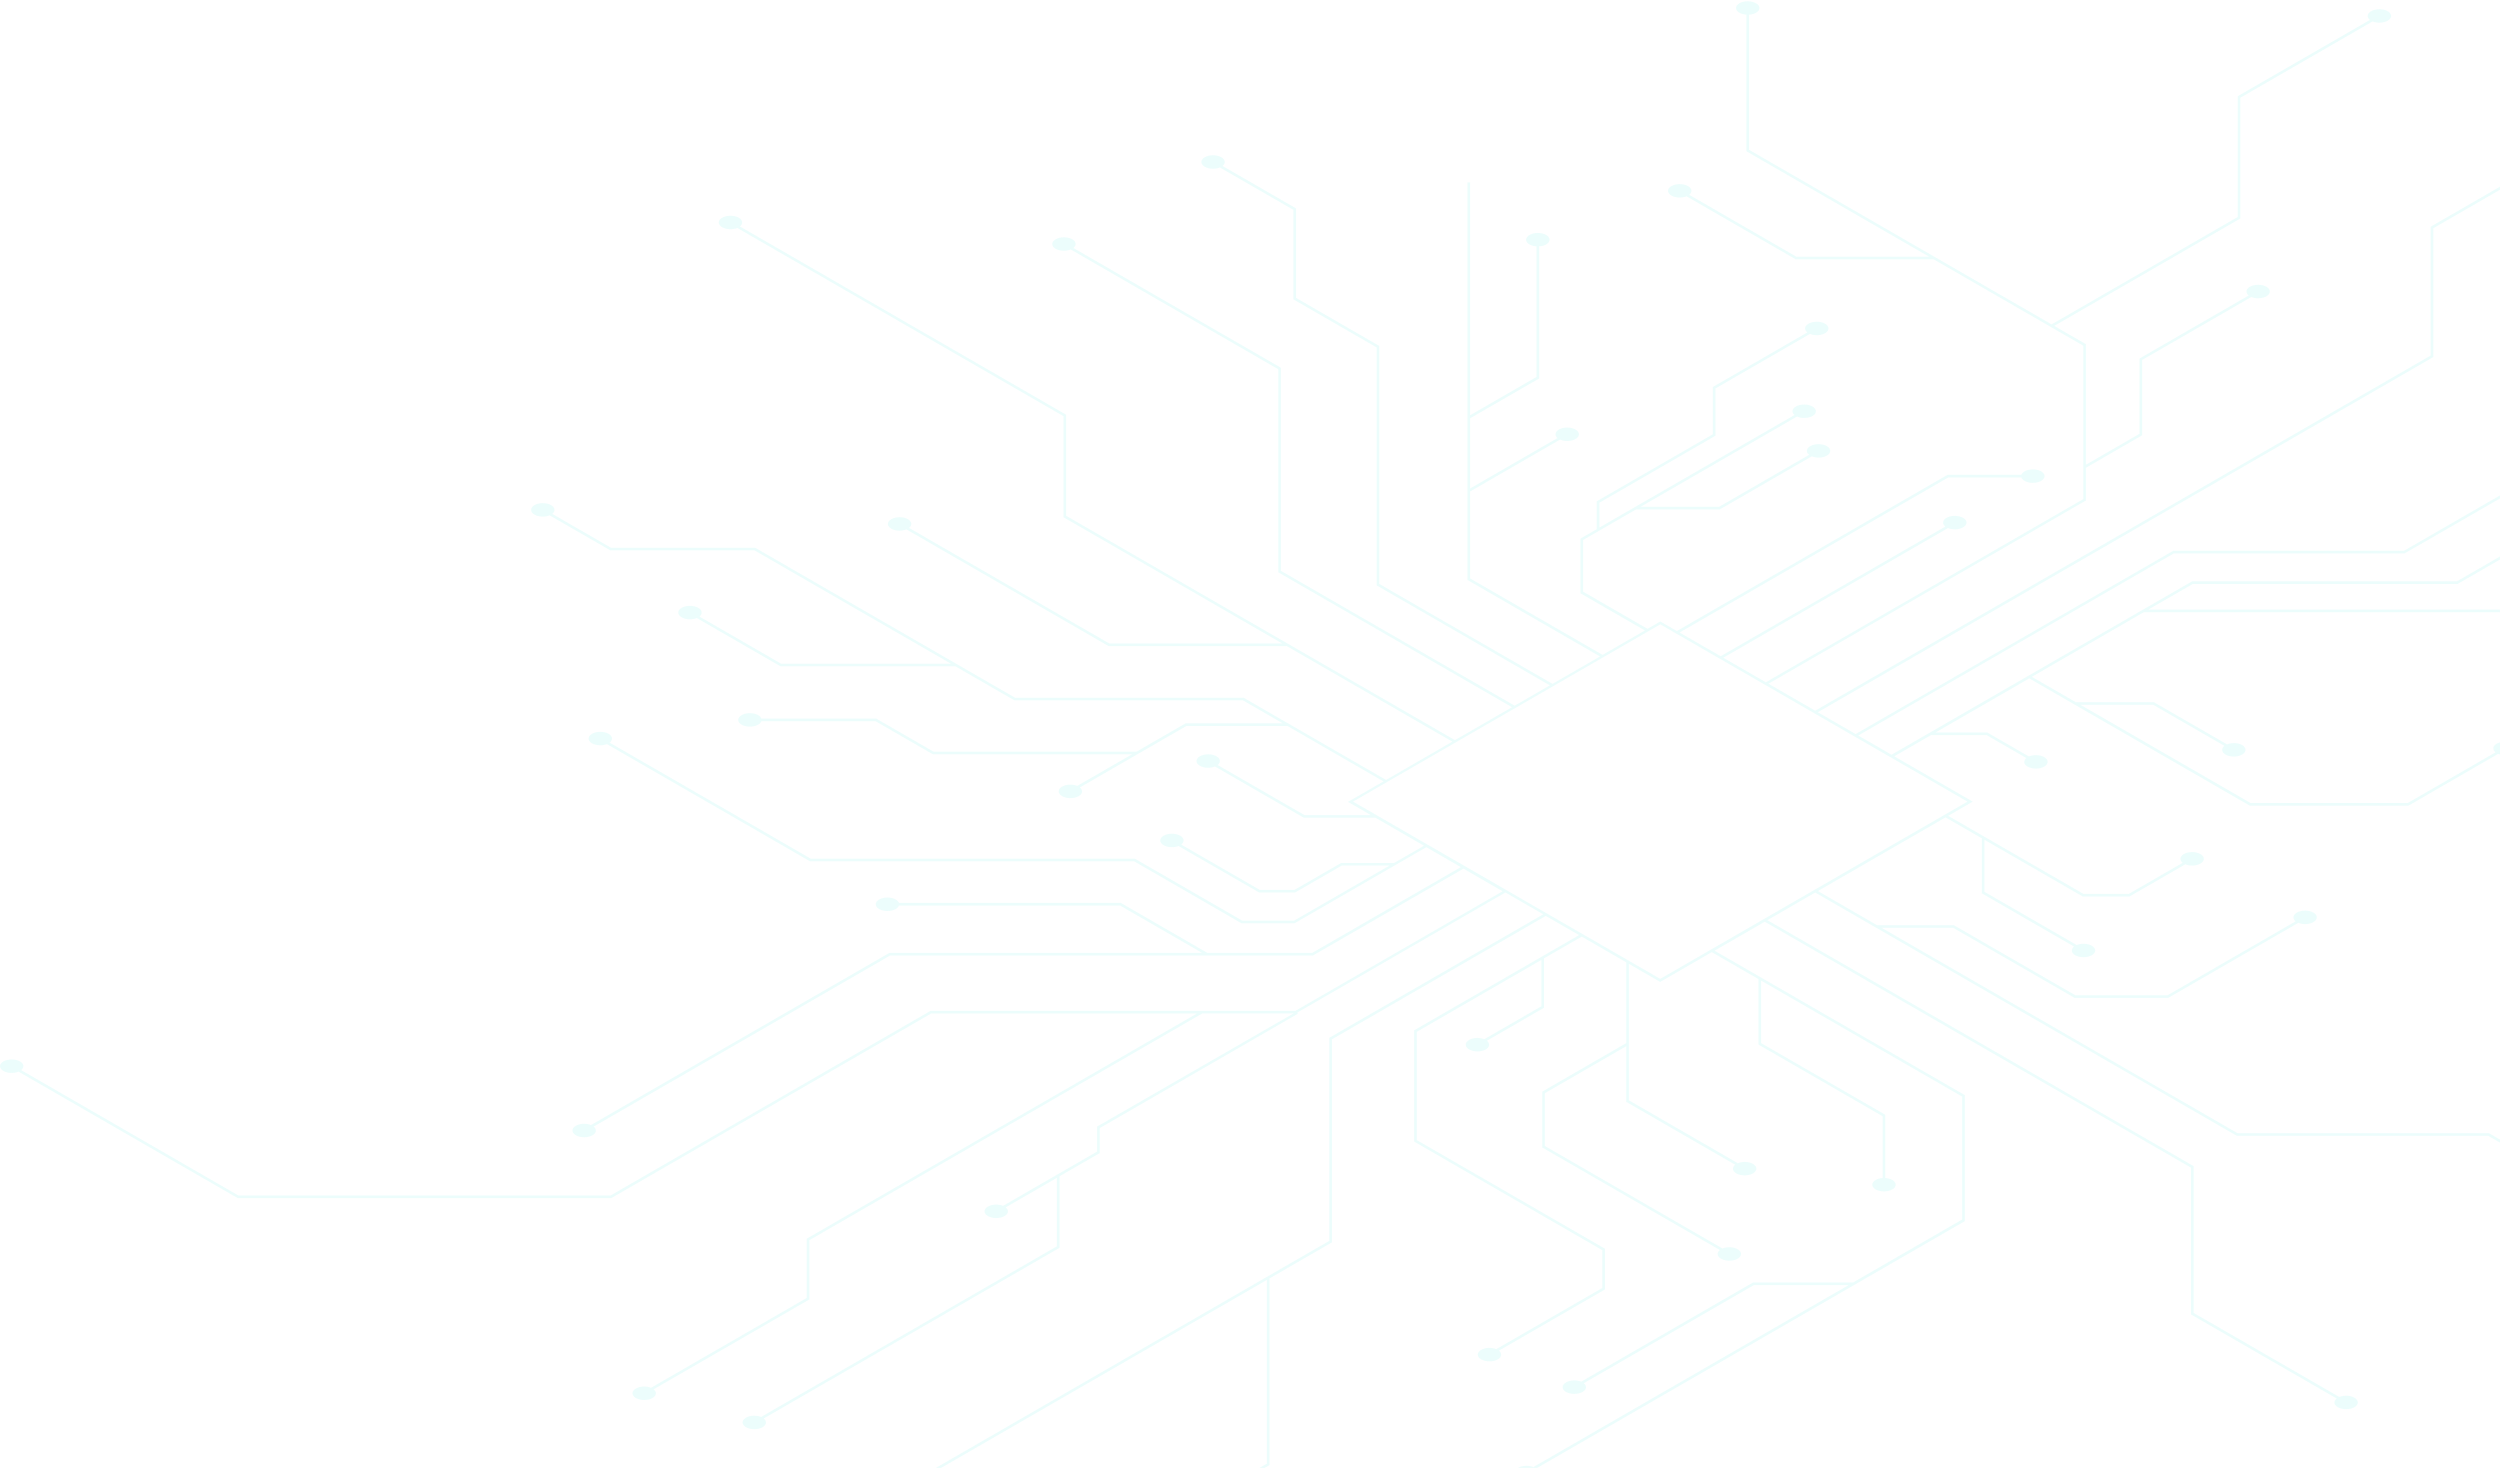 <svg width="958" height="563" viewBox="0 0 958 563" fill="none" xmlns="http://www.w3.org/2000/svg">
<path opacity="0.1" d="M957.982 71.553L931.439 86.868V136.236L695.579 272.339L677.657 262.003L799.315 191.802V179.245L820.875 166.796V137.938L862.706 113.809C864.463 114.544 866.918 114.454 868.495 113.541C870.252 112.538 870.252 110.89 868.495 109.886C866.739 108.883 863.907 108.883 862.151 109.886C860.574 110.8 860.43 112.215 861.703 113.236L819.872 137.383V166.24L799.315 178.099V131.883L799.064 131.74L787.181 124.88L858.494 83.734V37.447L909.161 8.213C910.918 8.947 913.373 8.858 914.95 7.944C916.707 6.941 916.707 5.293 914.95 4.29C913.194 3.287 910.362 3.287 908.606 4.29C907.029 5.203 906.885 6.618 908.158 7.639L857.491 36.873V83.16L786.177 124.306L670.237 57.401V5.633C671.205 5.562 672.155 5.329 672.907 4.899C674.664 3.896 674.664 2.248 672.907 1.245C671.151 0.241 668.319 0.241 666.563 1.245C664.807 2.248 664.807 3.896 666.563 4.899C667.316 5.329 668.266 5.562 669.233 5.633V57.975L669.484 58.118L739.221 98.368H688.392L647.296 74.652C648.569 73.648 648.425 72.216 646.848 71.302C645.092 70.299 642.26 70.299 640.504 71.302C638.747 72.305 638.747 73.953 640.504 74.956C642.081 75.87 644.536 75.941 646.293 75.225L688.124 99.371H740.941V99.354L798.329 132.475V191.247L676.671 261.448L660.362 252.043L746.461 202.353C748.218 203.087 750.673 202.998 752.25 202.084C754.007 201.081 754.007 199.433 752.25 198.43C750.494 197.427 747.662 197.427 745.906 198.43C744.328 199.344 744.185 200.759 745.458 201.78L659.358 251.47L643.604 242.388L746.587 182.953H774.582C774.743 183.437 775.155 183.903 775.818 184.279C777.575 185.282 780.406 185.282 782.163 184.279C783.919 183.276 783.919 181.628 782.163 180.625C780.406 179.621 777.575 179.621 775.818 180.625C775.173 181.001 774.761 181.466 774.582 181.95H746.318L746.192 182.022L642.583 241.815L636.22 238.143L635.969 238.286L631.327 240.973L606.648 226.732V206.921L627.044 195.152V195.206H659.036L694.253 174.874C696.01 175.609 698.465 175.519 700.042 174.606C701.798 173.603 701.798 171.955 700.042 170.952C698.286 169.948 695.454 169.948 693.698 170.952C692.12 171.865 691.977 173.28 693.249 174.301L658.767 194.203H628.693L688.625 159.613C690.382 160.401 692.927 160.347 694.54 159.416C696.296 158.412 696.296 156.764 694.54 155.761C692.783 154.758 689.952 154.758 688.195 155.761C686.654 156.657 686.475 158.018 687.64 159.039L612.885 202.174V192.644L657.369 166.975V148.847L693.572 127.961C695.328 128.695 697.784 128.605 699.361 127.692C701.117 126.689 701.117 125.041 699.361 124.038C697.605 123.034 694.773 123.034 693.016 124.038C691.439 124.951 691.296 126.366 692.568 127.387L656.365 148.292V166.42L611.882 192.089V202.783L605.645 206.383V227.359L630.324 241.6L614.104 250.951L563.33 221.645V188.345L597.812 168.444C599.569 169.232 602.114 169.178 603.727 168.247C605.483 167.244 605.483 165.596 603.727 164.592C601.97 163.589 599.139 163.589 597.382 164.592C595.841 165.488 595.662 166.849 596.827 167.871L563.33 187.199V160.293L589.801 145.032V94.41C590.769 94.338 591.719 94.105 592.471 93.675C594.228 92.672 594.228 91.024 592.471 90.021C590.715 89.018 587.883 89.018 586.127 90.021C584.371 91.024 584.371 92.672 586.127 93.675C586.88 94.105 587.83 94.338 588.797 94.41V144.44L563.347 159.129V69.887H562.344V222.254L613.118 251.56L594.909 262.057L528.542 223.759V132.564L496.64 114.15V79.846L468.466 63.599C469.739 62.596 469.595 61.163 468.018 60.25C466.262 59.247 463.43 59.247 461.673 60.25C459.917 61.253 459.917 62.901 461.673 63.904C463.251 64.817 465.706 64.889 467.462 64.173L495.636 80.42V114.723L527.538 133.137V224.332L593.905 262.63L580.41 270.422L490.851 218.743V140.929L490.6 140.786L411.329 95.037C412.602 94.034 412.458 92.6 410.881 91.687C409.125 90.684 406.293 90.684 404.537 91.687C402.78 92.69 402.78 94.338 404.537 95.341C406.114 96.255 408.569 96.326 410.326 95.61L489.847 141.503V219.316L490.098 219.46L579.406 270.995L557.541 283.624L408.533 197.642V158.914L408.282 158.771L283.542 86.779C284.815 85.776 284.671 84.343 283.094 83.429C281.338 82.426 278.506 82.426 276.75 83.429C274.993 84.432 274.993 86.08 276.75 87.083C278.327 87.997 280.782 88.068 282.539 87.352L407.548 159.487V198.215L407.799 198.358L491.353 246.58H425.076L348.35 202.299C349.622 201.278 349.479 199.863 347.902 198.949C346.145 197.946 343.314 197.946 341.557 198.949C339.801 199.953 339.801 201.601 341.557 202.604C343.134 203.517 345.59 203.589 347.346 202.872L424.807 247.583H493.091L556.555 284.197L531.141 298.868L476.603 267.395H389.016L289.403 209.912H234.148L211.619 196.907C212.892 195.904 212.748 194.471 211.171 193.558C209.415 192.555 206.583 192.555 204.827 193.558C203.07 194.561 203.07 196.209 204.827 197.212C206.404 198.125 208.859 198.197 210.616 197.481L233.879 210.897H289.134L364.408 254.336H299.332L268.021 236.262C269.294 235.259 269.15 233.826 267.573 232.912C265.817 231.909 262.985 231.909 261.229 232.912C259.472 233.915 259.472 235.563 261.229 236.567C262.806 237.48 265.261 237.552 267.018 236.835L299.063 255.321H366.093L388.693 268.362H476.28L491.55 277.175H454.325L454.218 277.247L435.543 288.03H357.723L335.768 275.366H291.751C291.589 274.882 291.177 274.417 290.532 274.04C288.776 273.037 285.944 273.037 284.187 274.04C282.431 275.044 282.431 276.692 284.187 277.695C285.944 278.698 288.776 278.698 290.532 277.695C291.177 277.318 291.589 276.853 291.769 276.369H335.517L357.472 289.034H433.822L412.799 301.161C411.043 300.426 408.587 300.516 407.01 301.429C405.254 302.432 405.254 304.08 407.01 305.083C408.766 306.087 411.598 306.087 413.355 305.083C414.932 304.17 415.075 302.755 413.803 301.752L454.63 278.196H493.342L530.155 299.441L516.552 307.287L517.305 307.717L525.298 312.338H499.866L466.602 293.153C467.875 292.15 467.731 290.717 466.154 289.804C464.398 288.801 461.566 288.801 459.81 289.804C458.053 290.807 458.053 292.455 459.81 293.458C461.387 294.372 463.842 294.443 465.598 293.727L499.597 313.341H527.055L545.676 324.089L534.224 330.699H513.917L513.792 330.771L496.049 340.999H482.732L452.641 323.641C453.985 322.62 453.877 321.169 452.264 320.238C450.508 319.235 447.676 319.235 445.92 320.238C444.163 321.241 444.163 322.889 445.92 323.892C447.461 324.788 449.863 324.877 451.619 324.197L482.463 341.984H496.318L496.425 341.912L514.168 331.684H532.467L495.869 352.804H476.047L434.861 329.033H310.659L233.61 284.573C234.936 283.552 234.829 282.119 233.216 281.188C231.46 280.185 228.628 280.185 226.871 281.188C225.115 282.191 225.115 283.839 226.871 284.842C228.431 285.738 230.832 285.827 232.589 285.146L310.372 330.036H434.575L475.76 353.807H496.067L496.174 353.735L546.572 324.644L559.799 332.275L502.841 365.146H462.677L429.538 346.015H344.479C344.317 345.531 343.905 345.065 343.242 344.689C341.485 343.686 338.654 343.686 336.897 344.689C335.141 345.692 335.141 347.34 336.897 348.343C338.654 349.346 341.485 349.346 343.242 348.343C343.887 347.967 344.299 347.501 344.461 347.018H429.252L460.652 365.146H340.804L340.697 365.217L226.477 431.119C224.721 430.384 222.265 430.474 220.688 431.388C218.932 432.391 218.932 434.039 220.688 435.042C222.445 436.045 225.276 436.045 227.033 435.042C228.61 434.128 228.753 432.713 227.481 431.71L341.073 366.167H503.11L503.218 366.095L560.785 332.866L575.804 341.536L496.389 387.358H356.558L356.451 387.429L234.005 458.096H91.324L8.11 410.071C9.382 409.068 9.239 407.635 7.662 406.739C5.905 405.736 3.074 405.736 1.317 406.739C-0.439 407.742 -0.439 409.39 1.317 410.394C2.894 411.307 5.35 411.379 7.106 410.662L91.055 459.099H234.273L234.399 459.027L356.845 388.361H458.698L309.135 474.665V497.379L249.472 531.807C247.715 531.073 245.26 531.162 243.683 532.076C241.926 533.079 241.926 534.727 243.683 535.73C245.439 536.733 248.271 536.733 250.027 535.73C251.604 534.817 251.748 533.402 250.475 532.381L310.139 497.952V475.238L460.724 388.343H495.69L420.398 431.71V441.293L384.374 462.09C382.618 461.356 380.162 461.445 378.585 462.359C376.829 463.362 376.829 465.01 378.585 466.013C380.341 467.016 383.173 467.016 384.93 466.013C386.507 465.1 386.65 463.685 385.378 462.663L405.003 451.342V477.585L291.661 542.985C289.905 542.251 287.449 542.34 285.872 543.254C284.116 544.257 284.116 545.905 285.872 546.908C287.629 547.911 290.46 547.911 292.217 546.908C293.794 545.994 293.937 544.579 292.665 543.558L406.006 478.158V450.751L421.42 441.867V432.283L497.339 388.468L497.088 388.038L576.879 342.002L591.378 350.367L509.401 397.675V475.489L358.655 562.474H360.663L485.474 490.464V560.844L482.625 562.492H484.632L486.46 561.435V489.891L510.387 476.08V398.266L592.346 350.976L605.107 358.339L541.912 394.809V437.46L542.163 437.603L614.014 479.072V493.545L573.384 516.993C571.628 516.259 569.172 516.349 567.595 517.262C565.839 518.265 565.839 519.913 567.595 520.916C569.352 521.919 572.183 521.919 573.94 520.916C575.517 520.003 575.66 518.588 574.388 517.567L615.018 494.119V478.498L614.767 478.355L542.916 436.887V395.383L590.661 367.832V385.602L568.778 398.231C567.022 397.496 564.566 397.586 562.989 398.499C561.233 399.502 561.233 401.15 562.989 402.154C564.745 403.157 567.577 403.157 569.334 402.154C570.911 401.24 571.054 399.825 569.782 398.804L591.665 386.175V367.241L606.111 358.912L623.191 368.764V399.717L590.984 418.311V439.717L591.235 439.86L659.053 479C657.781 480.021 657.924 481.436 659.501 482.35C661.258 483.353 664.09 483.353 665.846 482.35C667.602 481.347 667.602 479.699 665.846 478.696C664.269 477.782 661.813 477.71 660.057 478.427L591.988 439.144V418.902L623.191 400.9V422.234L664.932 446.327C663.659 447.33 663.803 448.763 665.38 449.659C667.136 450.662 669.968 450.662 671.725 449.659C673.481 448.656 673.481 447.008 671.725 446.004C670.147 445.091 667.692 445.019 665.936 445.736L624.194 421.643V369.355L636.184 376.269L636.435 376.126L655.953 364.859L673.857 375.195V400.291L721.441 427.751V451.414C720.474 451.486 719.524 451.719 718.771 452.149C717.015 453.152 717.015 454.8 718.771 455.803C720.527 456.806 723.359 456.806 725.116 455.803C726.872 454.8 726.872 453.152 725.116 452.149C724.363 451.719 723.413 451.486 722.445 451.414V427.178L674.861 399.717V375.768L751.892 420.21V467.321L710.114 491.432H671.778L671.671 491.503L605.895 529.461C604.139 528.726 601.684 528.816 600.106 529.729C598.35 530.733 598.35 532.381 600.106 533.384C601.863 534.387 604.695 534.387 606.451 533.384C608.028 532.47 608.172 531.055 606.899 530.052L672.065 492.453H708.394L587.561 562.188C585.804 561.453 583.349 561.543 581.772 562.456C581.754 562.474 581.736 562.492 581.718 562.492H589.048L752.931 467.93V419.655L752.68 419.511L657.01 364.304L676.259 353.198L839.604 447.455V503.702L895.415 535.909C894.142 536.913 894.286 538.346 895.863 539.241C897.619 540.244 900.451 540.244 902.207 539.241C903.964 538.238 903.964 536.59 902.207 535.587C900.63 534.673 898.175 534.602 896.418 535.318L840.608 503.111V446.864L840.357 446.721L677.263 352.606L695.597 342.02L857.15 435.239H953.484L958 437.854V436.69L953.752 434.236H857.419L721.047 355.544H748.469L795.013 382.396H830.858L830.984 382.324L880.7 353.628C882.457 354.362 884.912 354.272 886.489 353.359C888.246 352.356 888.246 350.708 886.489 349.705C884.733 348.701 881.901 348.701 880.145 349.705C878.568 350.618 878.424 352.033 879.697 353.054L830.589 381.393H795.282L748.737 354.541H719.309L696.601 341.447L745.529 313.216L759.437 321.241V342.324L794.78 362.727C793.508 363.73 793.651 365.163 795.228 366.059C796.985 367.062 799.816 367.062 801.573 366.059C803.329 365.056 803.329 363.408 801.573 362.405C799.996 361.491 797.54 361.42 795.784 362.136L760.441 341.733V321.814L798.132 343.56H815.982L816.108 343.489L837.4 331.201C839.156 331.935 841.612 331.845 843.189 330.932C844.945 329.929 844.945 328.281 843.189 327.278C841.432 326.274 838.601 326.274 836.844 327.278C835.267 328.191 835.124 329.606 836.396 330.627L815.732 342.557H798.418L746.533 312.625L755.96 307.179L755.207 306.749L725.886 289.822L739.973 281.689H761.265L776.499 290.484C775.281 291.488 775.442 292.885 777.001 293.78C778.757 294.784 781.589 294.784 783.346 293.78C785.102 292.777 785.102 291.129 783.346 290.126C781.751 289.195 779.241 289.141 777.485 289.893L761.516 280.686H741.694L777.61 259.961L862.115 308.72H922.926L923.051 308.648L957.283 288.89C957.498 288.98 957.749 289.016 958 289.087V284.466C957.552 284.591 957.122 284.752 956.745 284.967C955.168 285.881 955.025 287.296 956.297 288.299L922.675 307.699H862.402L797.236 270.082H825.123L852.383 285.809C851.11 286.83 851.254 288.245 852.831 289.159C854.587 290.162 857.419 290.162 859.176 289.159C860.932 288.156 860.932 286.508 859.176 285.505C857.598 284.591 855.143 284.519 853.387 285.236L825.374 269.079H795.461L778.596 259.352L821.502 234.596H957.964V233.593H823.241L840.267 223.777H941.762L941.87 223.705L957.964 214.426V213.262L941.493 222.774H839.998L839.873 222.845L724.847 289.213L712.086 281.85L833.009 212.062H921.456L921.564 211.99L957.982 191.014V189.85L921.187 211.076H832.74L832.632 211.148L711.082 281.295L696.583 272.93L932.443 136.827V87.459L957.982 72.717V71.553V71.553ZM753.935 307.179L636.202 375.105L518.488 307.179L636.22 239.253L753.935 307.179Z" fill="#42E8E0"/>
</svg>
